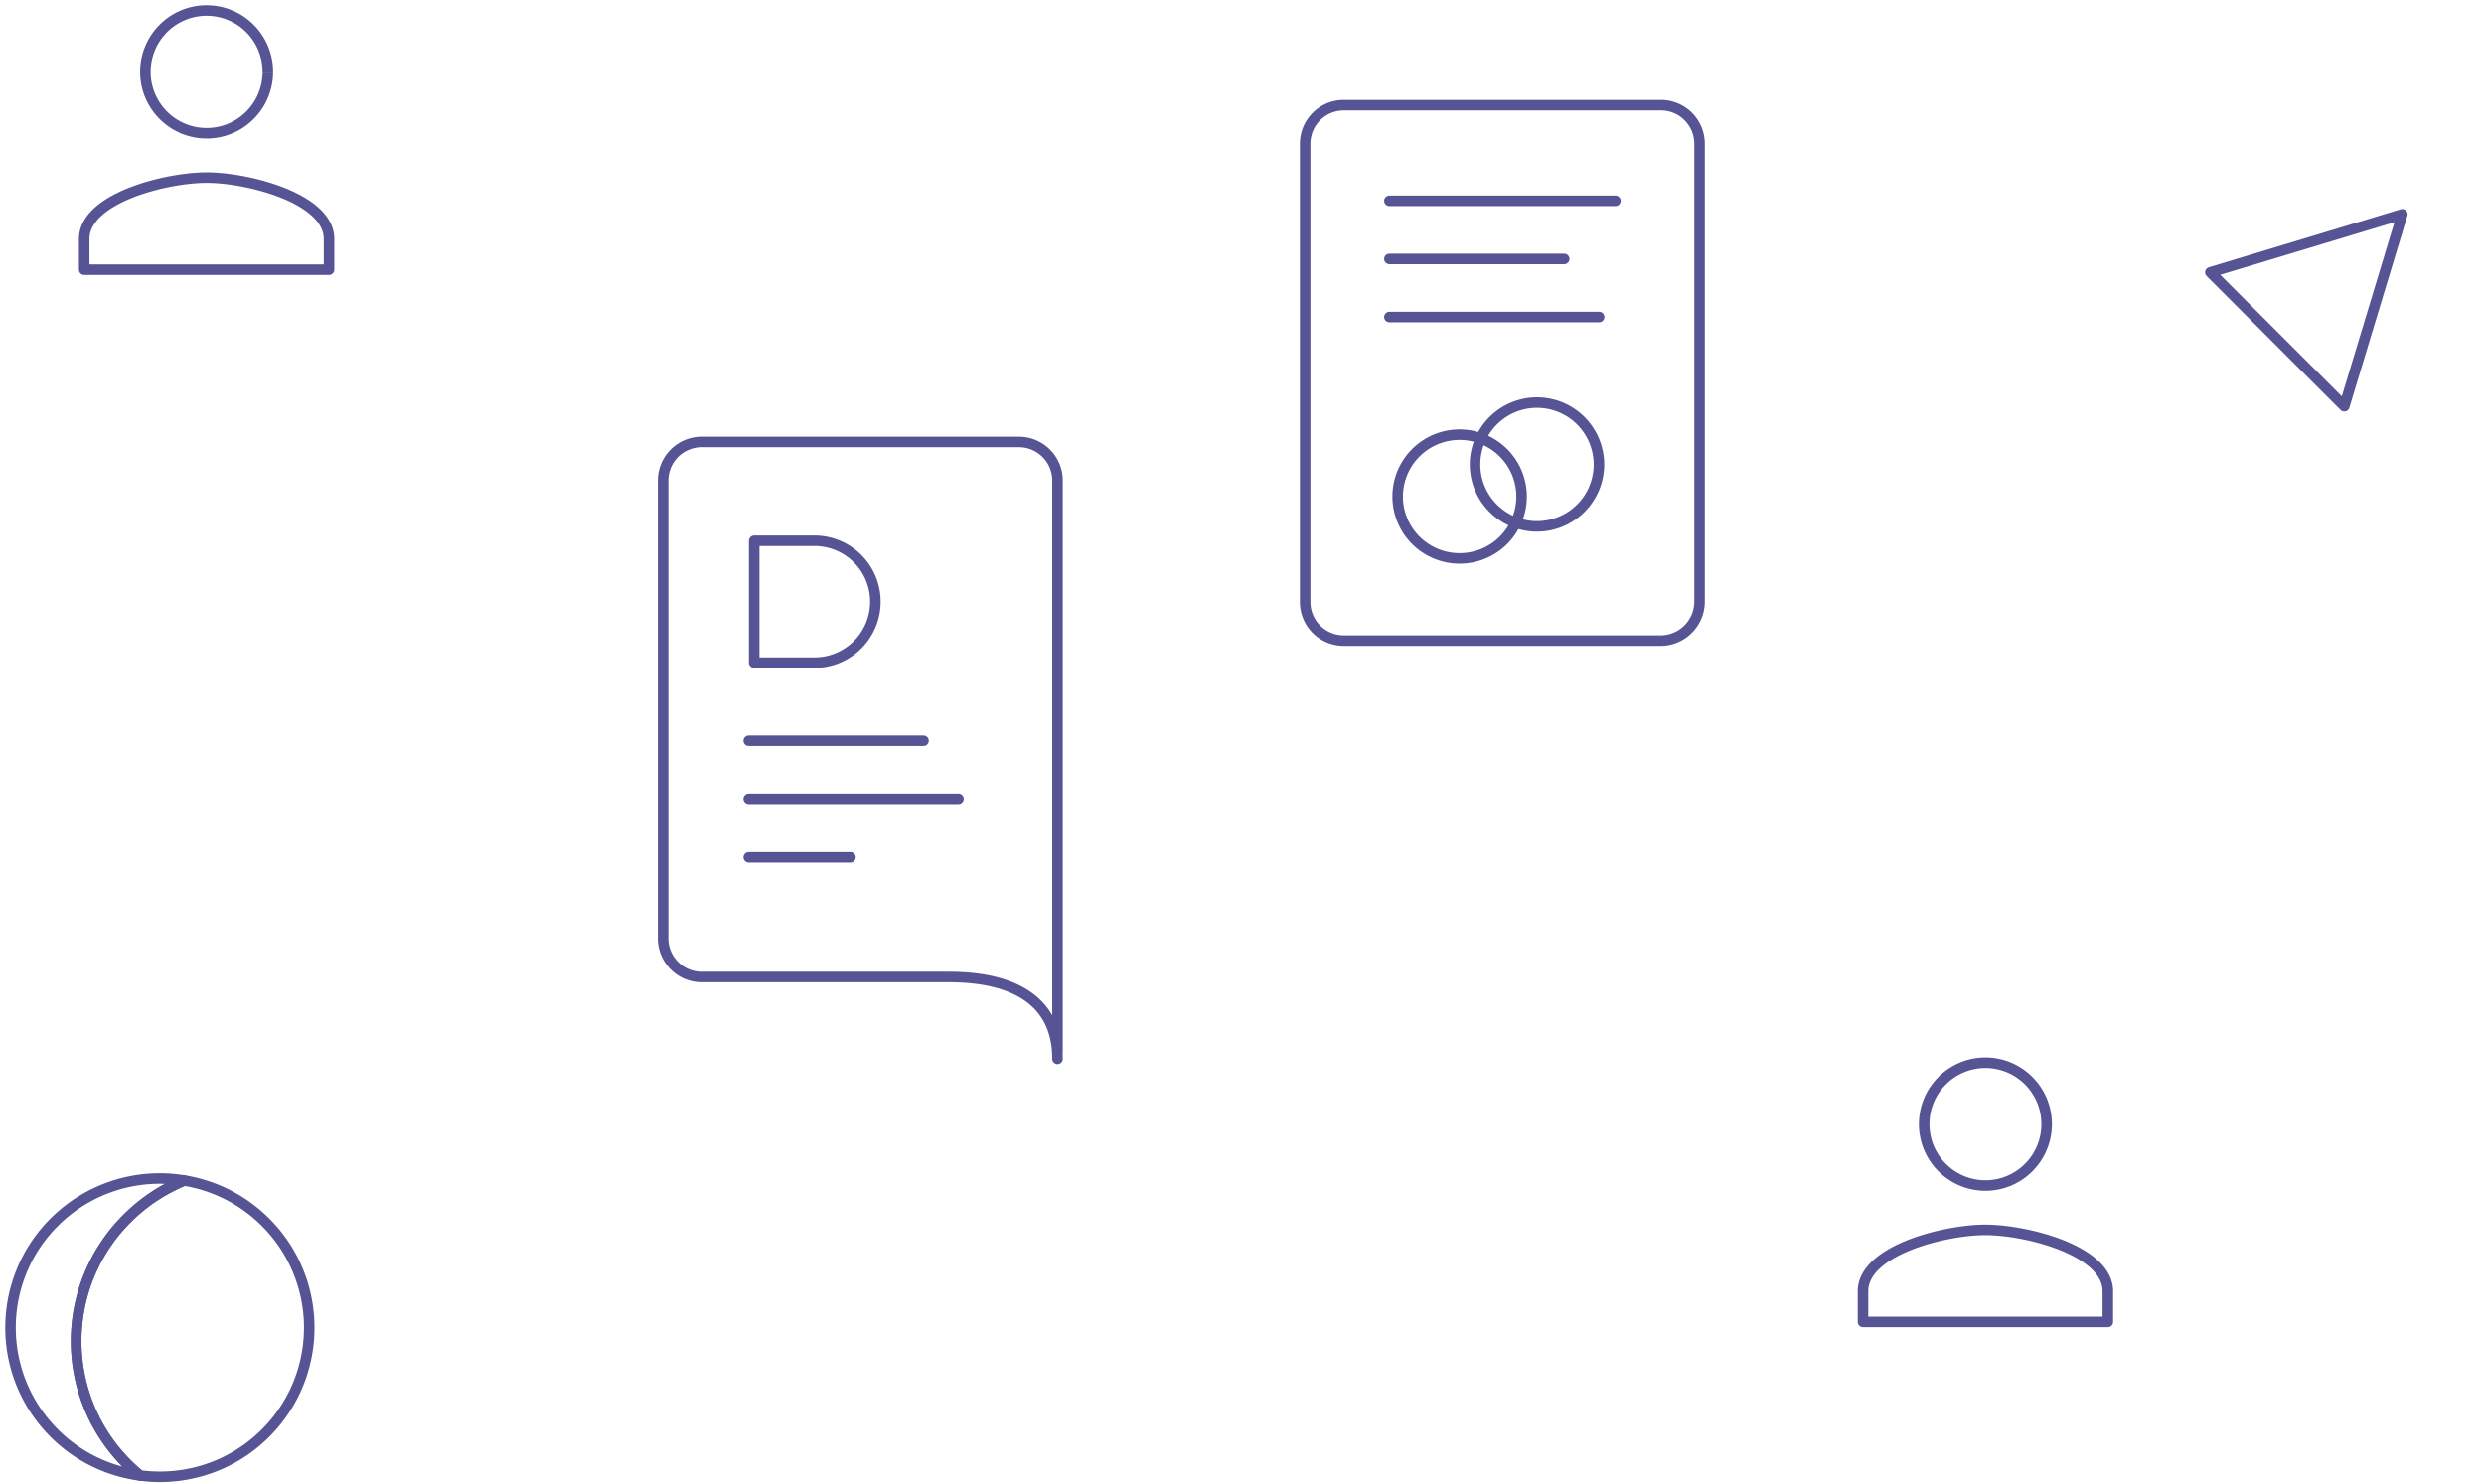 <svg width="236" height="141" fill="none" xmlns="http://www.w3.org/2000/svg"><path clip-rule="evenodd" d="M154.219 60.88h-26.547A3.67 3.67 0 01124 57.213V13.667A3.67 3.67 0 01127.672 10H157.8a3.668 3.668 0 013.671 3.667v43.516a3.71 3.71 0 01-3.7 3.698h-3.552z" stroke="#565495" stroke-linecap="round" stroke-linejoin="round"/><path clip-rule="evenodd" d="M151.915 44.143a5.886 5.886 0 01-5.888 5.882 5.883 5.883 0 01-5.886-5.882 5.883 5.883 0 015.886-5.882 5.886 5.886 0 015.888 5.882z" stroke="#565495" stroke-linecap="round" stroke-linejoin="round"/><path clip-rule="evenodd" d="M144.563 47.19a5.886 5.886 0 01-5.888 5.881 5.884 5.884 0 01-5.886-5.881 5.884 5.884 0 015.886-5.882 5.886 5.886 0 015.888 5.882z" stroke="#565495" stroke-linecap="round" stroke-linejoin="round"/><path d="M132.004 19.085h21.473M132.004 24.608h16.606M132.004 30.128h19.927M100.471 100.633c0-5.233-3.762-7.782-10.342-7.782H66.672A3.67 3.67 0 0163 89.183V45.668A3.67 3.67 0 0166.672 42H96.8a3.67 3.67 0 013.672 3.669v54.246" stroke="#565495" stroke-linecap="round" stroke-linejoin="round"/><path clip-rule="evenodd" d="M77.372 51.393a5.793 5.793 0 015.796 5.79 5.792 5.792 0 01-5.796 5.79h-5.716V51.396l5.716-.003z" stroke="#565495" stroke-linecap="round" stroke-linejoin="round"/><path d="M71.137 70.39h16.606M71.137 75.912h19.927M71.137 81.48h9.667" stroke="#565495" stroke-linecap="round" stroke-linejoin="round"/><path d="M177 125.631h-.5a.5.5 0 00.5.5v-.5zm23.262 0v.5a.5.5 0 00.5-.5h-.5zm-11.631-12.466c3.49 0 6.317-2.834 6.317-6.334h-1c0 2.95-2.382 5.334-5.317 5.334v1zm6.317-6.334c0-3.497-2.827-6.331-6.317-6.331v1a5.324 5.324 0 015.317 5.331h1zm-6.317-6.331c-3.49 0-6.317 2.834-6.317 6.331h1a5.324 5.324 0 015.317-5.331v-1zm-6.317 6.331c0 3.5 2.827 6.334 6.317 6.334v-1c-2.935 0-5.317-2.384-5.317-5.334h-1zm6.317 9.55c-2.003 0-4.974.5-7.457 1.498-1.242.499-2.393 1.135-3.242 1.921-.852.789-1.432 1.762-1.432 2.915h1c0-.787.389-1.513 1.111-2.182.726-.672 1.755-1.252 2.936-1.726 2.362-.949 5.206-1.426 7.084-1.426v-1zm-12.131 6.334v2.916h1v-2.916h-1zm.5 3.416h23.262v-1H177v1zm23.762-.5v-2.916h-1v2.916h1zm0-2.916c0-1.153-.58-2.126-1.432-2.915-.848-.786-2-1.422-3.242-1.921-2.482-.998-5.454-1.498-7.457-1.498v1c1.878 0 4.722.477 7.085 1.426 1.18.474 2.209 1.054 2.935 1.726.722.669 1.111 1.395 1.111 2.182h1z" fill="#565495"/><path clip-rule="evenodd" d="M13.286 140.223a16.244 16.244 0 01-1.214-1.099c-6.446-6.439-6.446-16.882 0-23.321a16.472 16.472 0 015.437-3.613 14.179 14.179 0 00-12.354 3.96c-5.54 5.536-5.54 14.515 0 20.05a14.13 14.13 0 008.13 4.023z" stroke="#565495" stroke-linejoin="round"/><path clip-rule="evenodd" d="M12.073 139.125c.389.391.797.754 1.214 1.099 4.235.57 8.68-.768 11.937-4.023 5.54-5.538 5.54-14.515 0-20.05a14.124 14.124 0 00-7.714-3.96 16.45 16.45 0 00-5.437 3.611c-6.446 6.441-6.446 16.882 0 23.323z" stroke="#565495" stroke-linejoin="round"/><path clip-rule="evenodd" d="M222.727 38.607L210 25.88l18.243-5.515-5.516 18.243z" stroke="#565495" stroke-linecap="round" stroke-linejoin="round"/><path d="M8 25.63h-.5a.5.5 0 00.5.5v-.5zm23.262 0v.5a.5.5 0 00.5-.5h-.5zM19.631 13.167c3.49 0 6.317-2.835 6.317-6.335h-1c0 2.95-2.382 5.334-5.317 5.334v1zm6.317-6.335C25.948 3.334 23.12.5 19.63.5v1a5.323 5.323 0 015.317 5.331h1zM19.63.5c-3.49 0-6.317 2.834-6.317 6.331h1A5.323 5.323 0 0119.631 1.5v-1zm-6.317 6.331c0 3.5 2.827 6.334 6.317 6.334v-1c-2.935 0-5.317-2.384-5.317-5.334h-1zm6.317 9.55c-2.003 0-4.974.5-7.457 1.498-1.242.499-2.393 1.135-3.242 1.92-.852.79-1.432 1.763-1.432 2.916h1c0-.787.389-1.513 1.111-2.182.726-.672 1.755-1.252 2.935-1.726 2.363-.95 5.207-1.426 7.085-1.426v-1zM7.5 22.715v2.916h1v-2.916h-1zM8 26.13h23.262v-1H8v1zm23.762-.5v-2.916h-1v2.916h1zm0-2.916c0-1.153-.58-2.127-1.432-2.915-.848-.786-2-1.422-3.241-1.921-2.483-.998-5.455-1.498-7.458-1.498v1c1.878 0 4.722.477 7.085 1.426 1.18.474 2.21 1.055 2.935 1.726.722.669 1.111 1.395 1.111 2.182h1z" fill="#565495"/></svg>